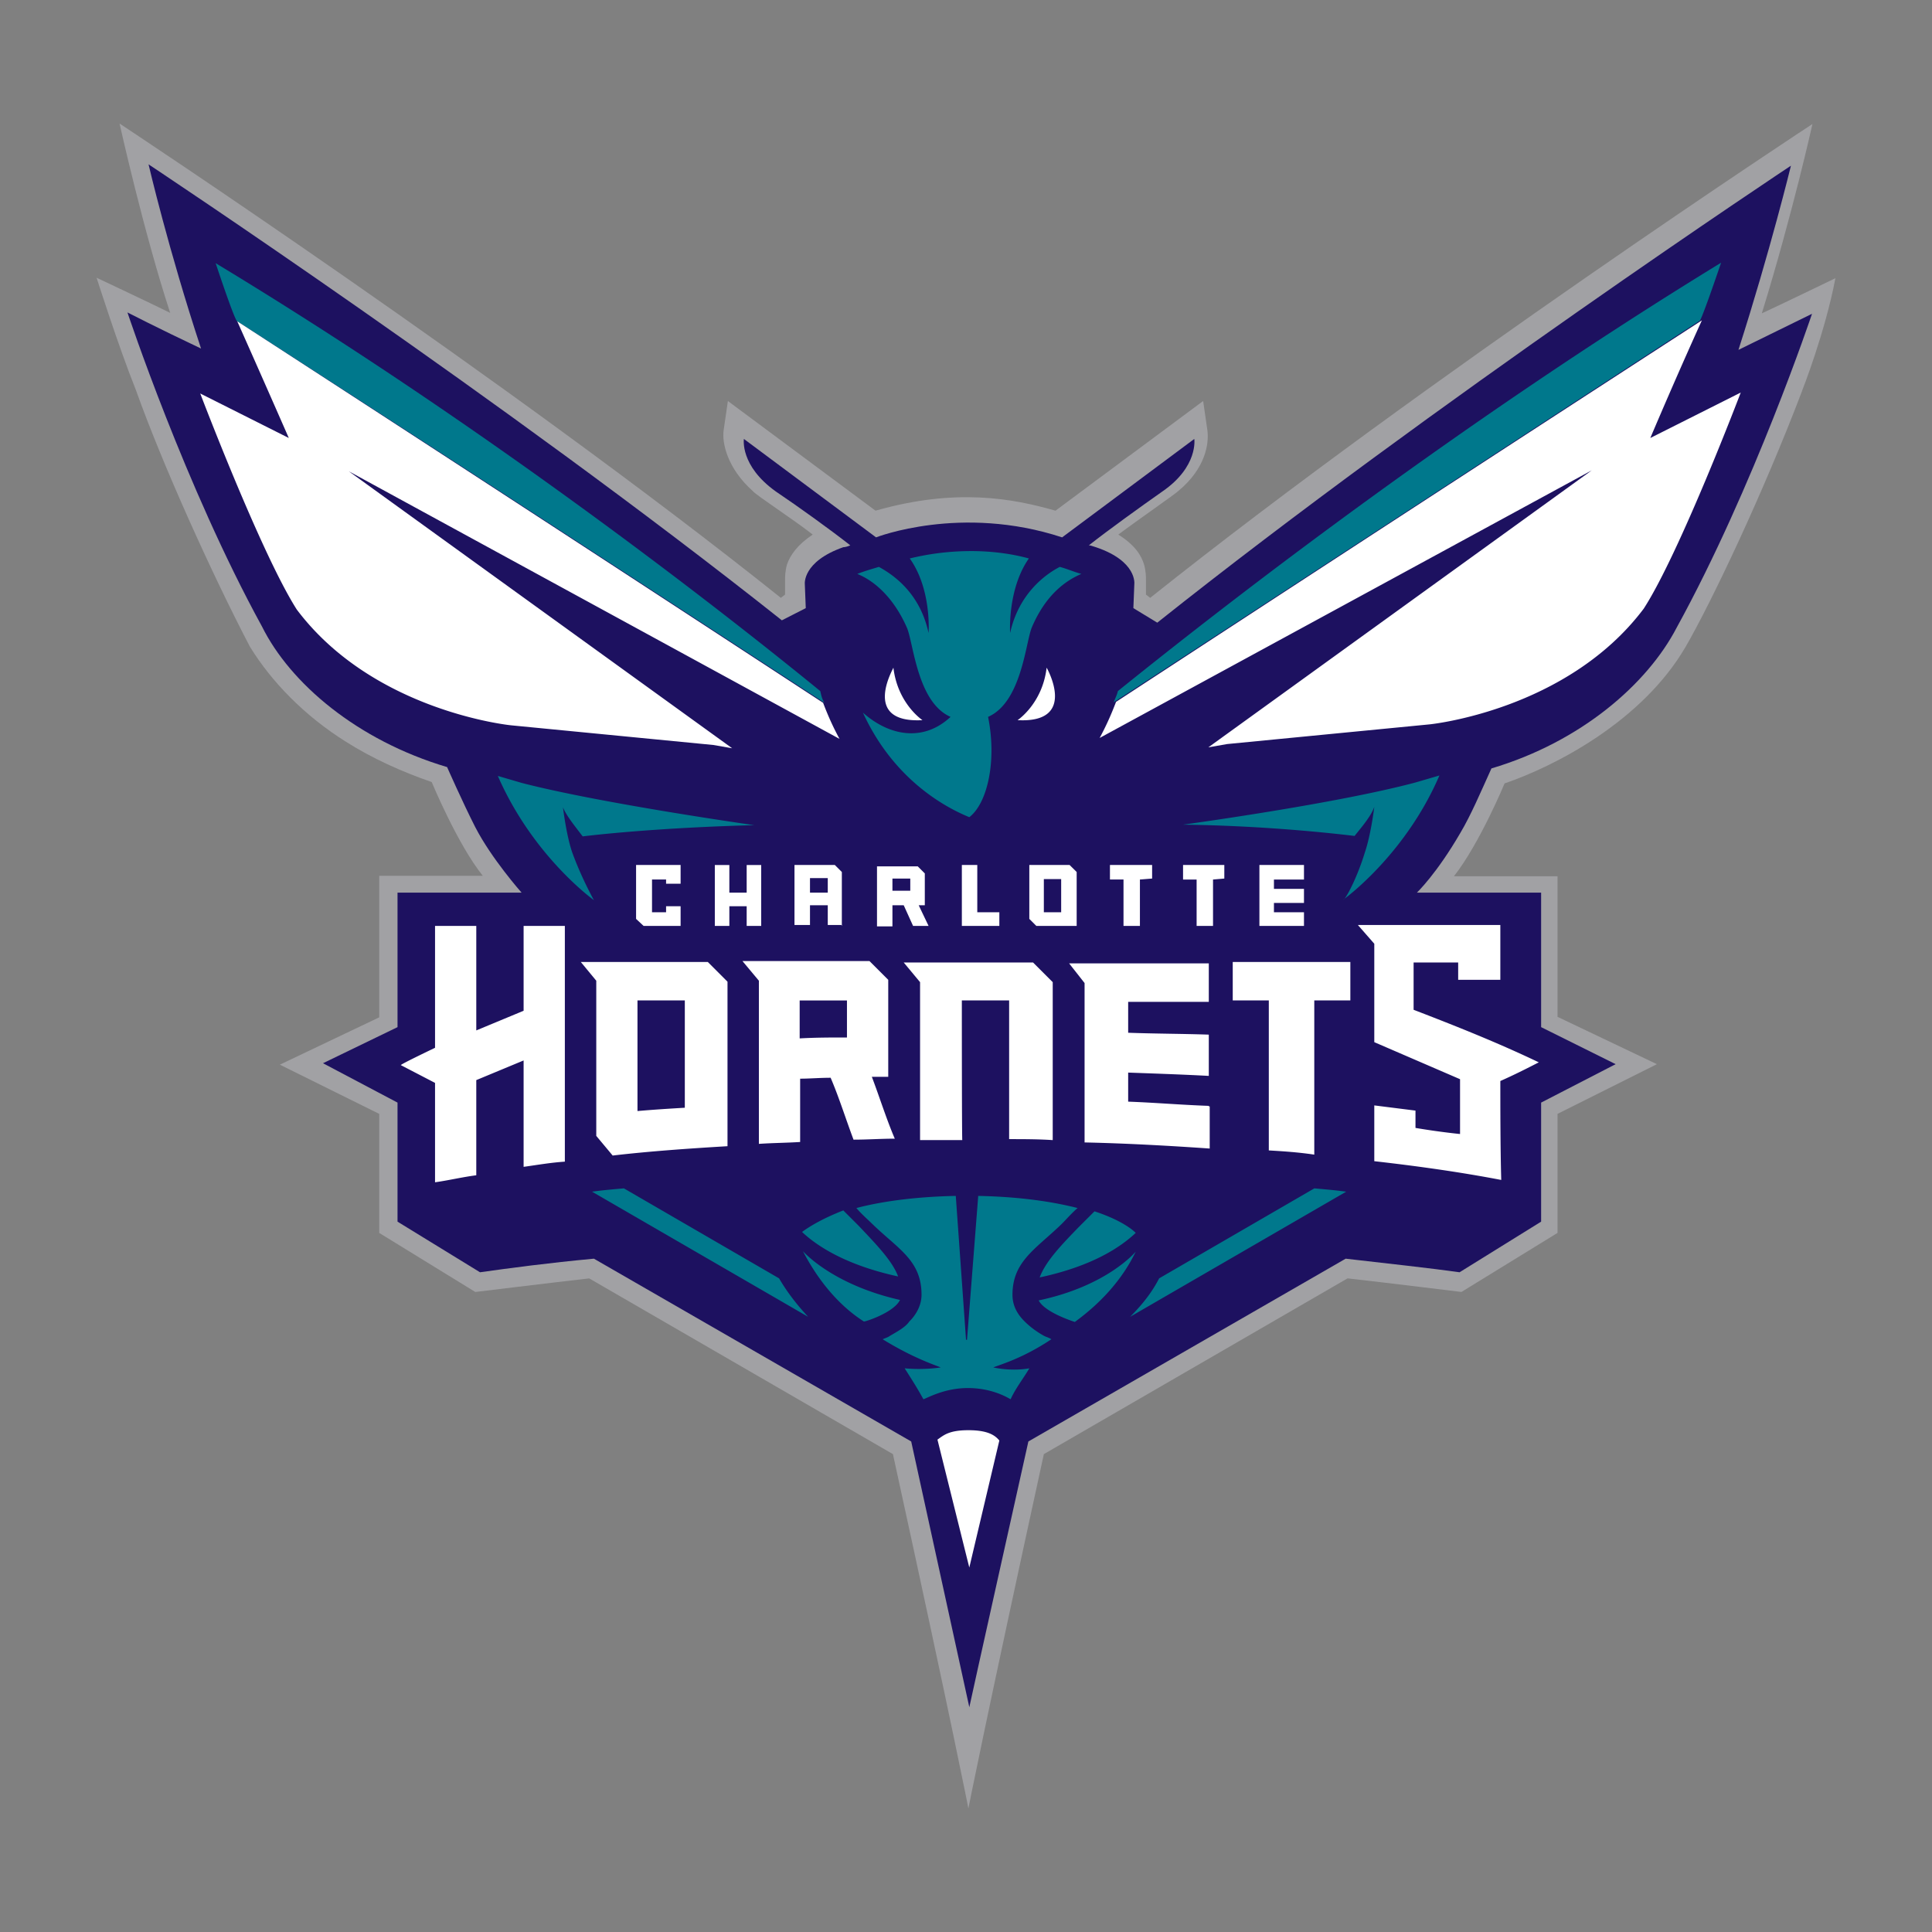 <svg xmlns="http://www.w3.org/2000/svg" xml:space="preserve" width="720" height="720" viewBox="0 0 720 720"><rect x="0" y="0" width="720" height="720" fill="#808080" stroke="none"/><path d="M684 103.68s-21.658 10.48-27.422 13.1c11.528-37.377 18.864-70.565 18.864-70.565s-142.53 93.447-246.804 176.588l-1.572-1.223v-5.415c0-1.222 0-3.143-.699-5.763-1.048-3.494-3.493-7.336-9.607-11.179 7.686-5.764 21.135-15.021 22.358-16.244 10.13-8.384 11.527-17.641 10.829-22.706l-1.572-10.83-55.02 40.871c-15.896-4.541-37.03-8.558-67.072 0l-55.02-40.87-1.572 10.829c-.699 4.541 1.222 14.148 10.829 22.706 1.223 1.572 15.021 10.48 22.357 16.244-5.764 3.843-8.384 7.685-9.607 11.179-.698 2.62-.698 4.54-.698 5.763v5.415L291 222.803C189.355 141.584 44.558 46.04 44.558 46.04s8.908 40.172 18.864 70.565c-6.287-3.144-27.422-13.1-27.422-13.1s8.035 25.327 14.672 41.92c9.781 27.422 28.122 68.12 42.444 95.543 8.034 13.1 20.436 25.85 35.806 35.457 9.607 6.114 20.786 11.179 31.964 15.022 0 0 9.607 23.23 19.039 34.933h-38.6v52.75l-37.03 17.641 37.03 18.34v44.366l35.805 22.008s28.646-3.493 42.445-5.065l113.195 65.49c22.706 103.927 28.12 132.048 28.12 132.048s5.764-29.518 28.121-132.048l113.183-65.5c13.974 1.572 42.445 5.065 42.445 5.065l35.806-22.008v-44.366l37.029-18.514-37.03-17.641v-52.4h-38.6c9.607-12.228 18.864-34.585 18.864-34.585 18.861-6.462 51.176-23.056 67.42-50.828 9.607-16.594 28.819-56.943 43.491-95.543l-.02.01s8.558-21.66 12.401-41.92" style="fill:#a1a1a4"/><path d="M647.867 130.392c11.878-37.03 19.563-68.643 19.563-68.643s-132.572 87.857-236.148 170.3l-8.908-5.415c0-.699.35-8.035.35-8.908 0 0 1.222-8.559-14.323-13.8-1.223-.348-1.922-.698-2.62-.698 7.335-5.764 19.213-14.322 27.421-20.086 13.45-9.258 11.878-19.563 11.878-19.563l-49.255 36.679c-37.728-12.402-69.342 0-69.342 0l-49.254-36.68s-1.572 9.957 11.877 19.564c8.559 5.763 20.436 14.322 27.773 20.086-.699.35-1.922.699-2.62.699-15.371 5.415-14.323 13.799-14.323 13.799 0 .698.35 8.034.35 8.908l-8.909 4.54C187.755 148.93 55.36 61.249 55.36 61.249s7.336 31.614 19.563 68.643C58.679 122.205 47.5 116.44 47.5 116.44s21.483 64.802 50.13 117.028c10.48 21.134 35.457 42.444 68.993 52.4 0 0 5.764 13.1 10.48 22.356 6.052 11.76 17.054 24.185 17.272 24.43h-46.23v50.13l-27.772 13.45 27.773 14.672v44.366l30.74 18.864c11.18-1.572 25.5-3.493 42.445-5.065l118.248 68.12 21.659 99.036c0-.349 22.008-99.036 22.008-99.036l118.248-68.12c16.593 1.92 31.265 3.493 42.444 5.065l30.393-18.864v-44.366l27.772-14.323-27.772-13.799v-50.13h-46.286s7.336-6.986 16.244-22.356c3.843-6.463 7.336-14.672 11.528-23.93 33.536-9.956 58.163-31.613 68.993-52.4 28.82-52.399 50.478-117.026 50.478-117.026s-12.401 6.113-27.422 13.449" style="fill:#1d1160"/><path d="M221.337 335.46s-22.708-16.245-35.808-46.295l8.908 2.61c29.695 7.688 86.64 15.739 86.64 15.739-27.427.7-50.832 2.61-63.932 4.182-2.62-3.481-6.114-7.688-7.337-10.83 0 0 1.223 10.492 3.493 16.946 3.494 9.598 8.036 17.648 8.036 17.648m11.176 107.41c-4.192.363-8.03.702-11.875 1.234l80.528 46.633c-4.376-4.714-7.857-9.259-10.83-14.336zm102.189 32.83c-2.104-5.753-8.22-12.039-14.675-18.856l-5.753-5.754c-8.05 3.143-12.765 6.116-15.376 8.026 5.754 5.416 16.584 12.402 35.804 16.584m-29.006-218.149c-43.851-35.806-129.09-101.308-225.33-159.472 7.686 23.056 8.037 21.659 8.037 21.659 90.826 58.514 172.219 111.788 218.865 142.181-.87-1.223-1.233-2.797-1.572-4.368m32.305-23.58c2.442 5.763 3.844 27.774 16.246 33.19-10.298 9.604-23.063 6.984-32.66-1.574 11.87 25.85 31.96 35.81 39.647 38.953 6.817-5.246 10.298-21.136 6.986-37.38 12.402-5.415 13.974-27.426 16.246-33.19 5.077-12.05 12.402-17.466 18.518-20.087-2.61-.698-5.415-1.922-8.026-2.62-5.778 2.97-15.375 10.306-18.518 24.63 0 0-1.064-16.246 6.987-27.773-6.383-1.748-13.538-2.705-21.081-2.749a96.5 96.5 0 0 0-23.305 2.749c8.22 11.527 7.01 27.772 7.01 27.772-3.166-14.671-12.764-21.484-18.517-24.63-2.273.7-4.908 1.4-8.05 2.621 6.116 2.447 13.465 8.56 18.517 20.087m-2.598 250.48c-25.505-5.777-36.166-18.179-36.166-18.179 5.415 10.492 13.103 20.09 22.7 26.206.363.17 11.193-3.312 13.466-8.026m52.049-8.388c19.557-4.206 30.05-11.193 35.803-16.608-2.272-2.248-7.349-5.416-15.375-8.026l-5.754 5.753c-6.285 6.48-12.402 12.765-14.674 18.881m113.611-141.135c-.12.097-.435.339-.435.339.072.024.242-.097.435-.339m-60.172-27.608c27.245.363 50.816 2.636 63.92 4.207 2.804-3.505 6.116-7.35 7.348-10.83 0 0-1.232 10.298-3.505 16.946-2.587 8.51-6.237 15.69-7.591 17.285 2.32-1.716 23.305-17.89 35.368-45.932l-8.92 2.61c-30.026 8.027-86.62 15.714-86.62 15.714m-24.296-49.769c-.338 1.571-1.209 3.145-1.571 4.192 46.658-30.39 127.524-83.143 218.35-142.179 0 0 0 1.922 8.026-21.659-95.371 58.338-180.42 123.84-224.805 159.646m-27.402 240.342c-2.273-1.233-5.053-3.142-7.326-5.415-2.635-2.61-4.545-5.754-4.545-9.96 0-12.402 8.558-16.947 18.156-26.206 1.934-1.91 3.844-4.182 6.116-6.116-8.896-2.249-20.79-4.183-37.036-4.521l-4.182 53.62h-.363l-3.82-53.62c-16.245.338-28.478 2.272-37.036 4.52 1.91 2.273 4.182 4.207 6.116 6.117 9.598 9.26 18.156 13.466 18.156 26.206 0 3.844-1.91 7.35-4.545 9.96-1.571 2.273-4.714 3.844-7.325 5.415-.701.532-1.934.87-2.611 1.209 10.806 6.648 18.494 9.26 21.637 10.492 0 0-6.093 1.04-13.442.338 2.442 3.844 4.714 7.35 6.987 11.532 1.934-.701 8.026-4.182 16.584-4.182 8.92 0 14.674 3.481 15.907 4.182 1.91-4.182 4.715-7.688 6.987-11.532-6.987 1.233-13.441-.338-13.441-.338 3.142-1.233 11.169-3.505 21.636-10.492-.677-.508-1.91-.87-2.61-1.209m42.79-21.492c-2.611 5.077-6.117 9.622-10.831 14.336l80.527-46.633c-3.843-.532-7.687-.87-11.87-1.233zm-8.728-9.96s-10.492 12.765-36.166 18.18c2.273 4.545 13.466 8.026 13.466 8.026 9.597-6.986 17.648-15.714 22.7-26.206" style="fill:#00788c"/><path d="M313.73 345.058v-.339h.169zm-47.853-67.42 6.985 1.22-142.876-103.225 182.88 99.733c-2.272-4.192-4.206-8.382-6.116-13.447-46.462-30.393-127.507-83.32-218.333-142.181 0 0 8.034 17.991 19.212 43.491L74.62 146.638s22.706 59.734 35.98 80.52c28.645 38.076 79.82 43.14 79.82 43.14zm47.853 47.33v19.751h-5.246v-7.349h-6.624v7.35h-5.778v-22.363h15.037zm-5.246 2.273h-6.624v5.415h6.624zm75.112-4.884h15.013l2.635 2.611v20.09h-15.037l-2.611-2.611zm5.415 17.624h6.455v-12.378h-6.455zm1.04-91.165c-1.572 13.45-10.83 19.565-10.83 19.565 22.724 1.224 10.83-19.565 10.83-19.565m-57.465 96.411h-5.753v-22.362h15.182l2.635 2.635v11.87h-2.273l3.675 7.688h-5.778l-3.481-7.688h-4.207zm0-13.272h6.649v-4.545h-6.649zm-78.944-2.611v-6.987h-16.594v20.09l2.798 2.61h13.796v-7.324h-5.413v2.248h-5.24v-12.208h5.24v1.57zm118.785 10.637h-8.22v-17.624h-5.753v22.7h13.973zm-28.647-71.6s-9.26-6.116-10.831-19.565c.17 0-12.233 20.789 10.83 19.565m-6.99 90.312 6.093 7.325v58.866h15.738c-.17-.532-.17-52.049-.17-52.049h17.624v51.687c5.415 0 10.83 0 16.246.362v-58.866l-7.325-7.325zm122.617 14.142h13.441v55.893c5.754.338 11.17.701 16.947 1.571v-57.464h13.441v-14.336h-43.83zm-34.592-27.777v-17.285l4.545-.363v-5.053h-15.714v5.416h5.052v17.285zm16.076-17.285h5.053v17.285h6.116v-17.285l4.207-.363v-5.053H440.89zm45.063 0v-5.416h-16.609v22.7h16.609v-5.076H474.76V336.5h11.193v-5.246H474.76v-3.481zm40.856 48.543v-17.623h16.608v6.454h15.714V344.72h-53.089l6.116 6.987v36.674l31.96 13.804v20.428s-7.35-.701-16.608-2.273v-6.454l-15.352-1.934v20.79c16.923 1.91 32.661 4.182 47.311 6.987-.338-11.532-.338-28.479-.338-36.867 5.077-2.249 9.597-4.521 14.336-6.963-15.376-7.349-30.751-13.465-46.658-19.582m88.215-213.087c10.83-25.5 19.22-43.84 19.22-43.84a60816 60816 0 0 0-218.327 142.18c-1.934 5.065-3.844 9.257-6.116 13.449l183.393-99.733-142.876 103.226 6.987-1.223 75.45-7.338s51.18-5.064 79.827-43.143c13.442-20.785 36.142-80.517 36.142-80.517zm-336.76 181.829h5.415v-22.7h-5.415v10.298h-6.455v-10.299h-5.415v22.7h5.415v-7.324h6.455zm-83.129 31.62-17.638 7.326v-38.946h-15.37v45.425s-12.753 6.092-12.753 6.455l12.752 6.624v37.036c5.065-.7 9.956-1.91 15.37-2.61v-35.466l17.639-7.325v39.647c5.067-.7 9.955-1.57 15.37-1.934v-87.852h-15.37zm255.35 35.442c-9.96-.339-20.09-1.21-30.05-1.572v-10.83c9.96.362 20.09.701 30.05 1.233v-15.376c-9.96-.338-20.09-.338-30.05-.7v-11.508h30.05V359.03h-52.049l5.754 7.325v59.398c15.738.339 31.621 1.233 46.634 2.273v-15.714h-.339zM263.781 358.5l7.338 7.349v61.308c-14.672.87-29.344 1.91-42.793 3.48l-6.114-7.324v-57.827l-5.766-6.987zm-8.57 14.335h-17.64v41.219c6.114-.532 11.527-.87 17.64-1.233zm105.682 160.16c-7.35 0-9.259 1.935-11.531 3.506l11.87 47.673 11.193-47.335c-1.572-1.91-4.207-3.843-11.532-3.843M324.906 401.29c2.804 7.35 5.415 15.738 8.558 23.063-5.415 0-9.96.363-15.375.363-2.78-7.35-5.391-15.738-8.534-23.063-4.207 0-7.688.338-11.532.338h.17v23.595c-5.416.339-9.96.339-15.376.701v-60.8l-6.116-7.325h47.335l6.986 6.986v36.142zm-9.269-28.454h-17.624v14.143c6.093-.339 11.532-.339 17.624-.339z" style="fill:#fff"/></svg>